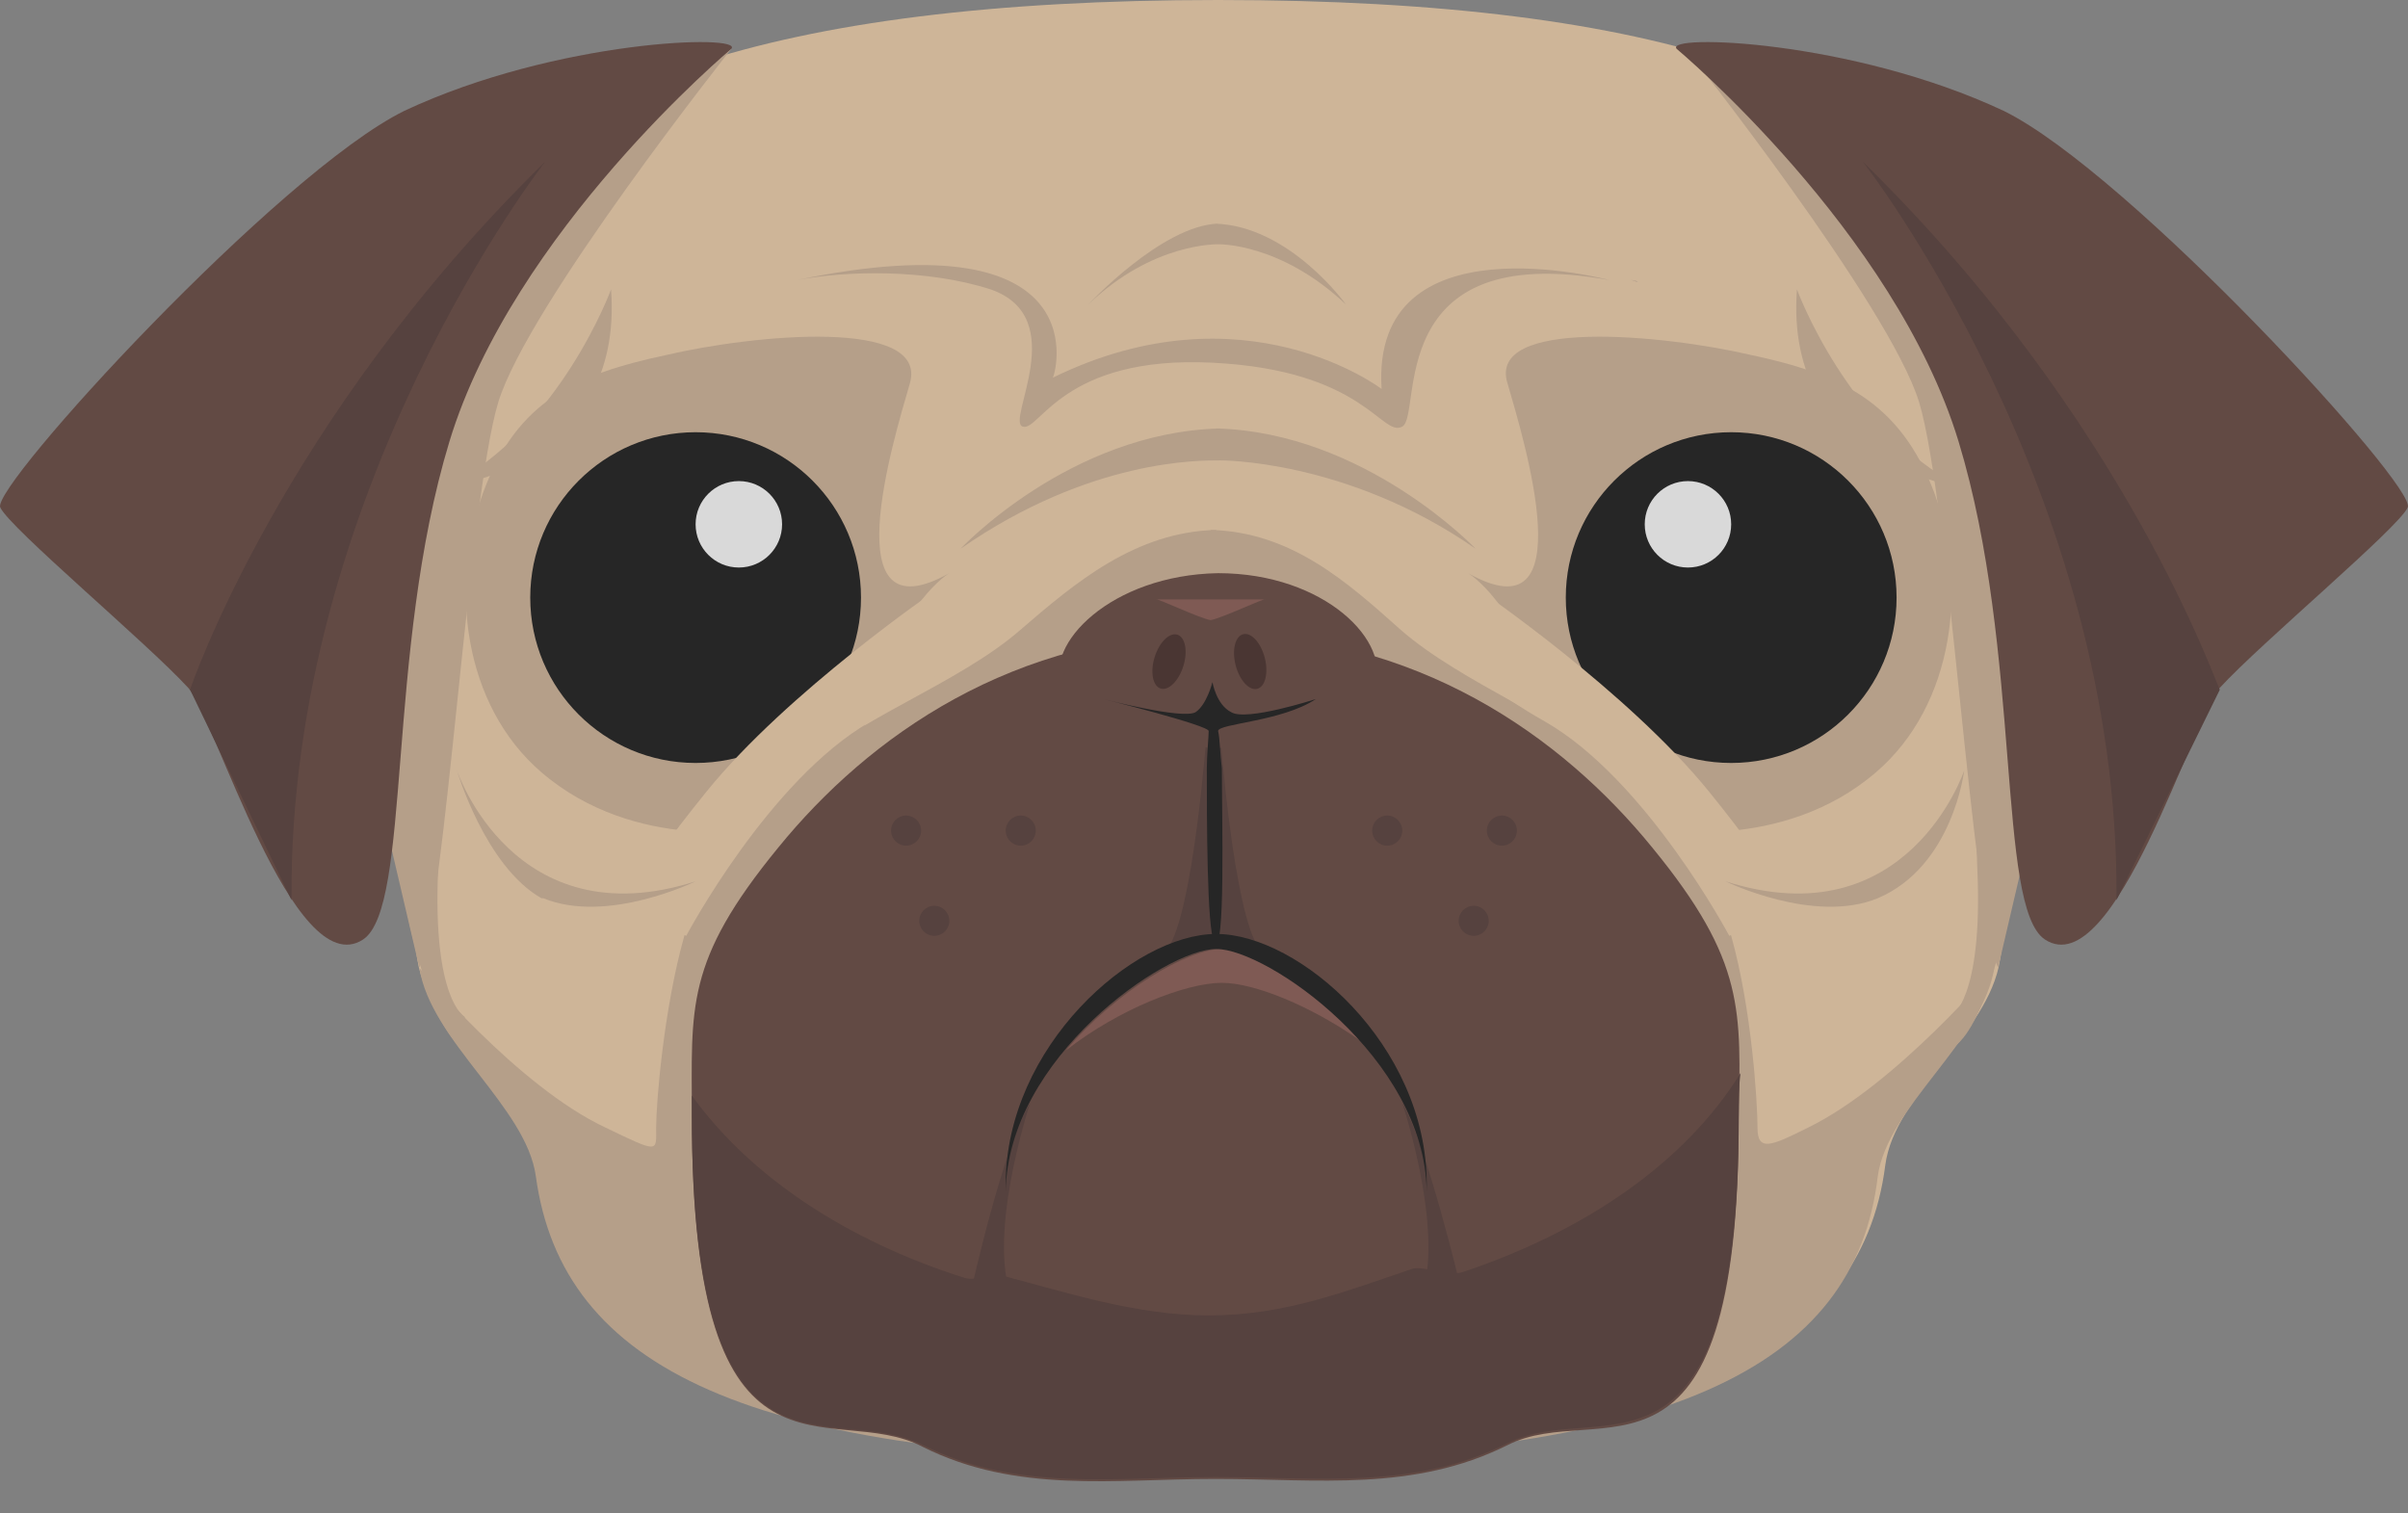 <svg width="70" height="44" viewBox="0 0 70 44" fill="none" xmlns="http://www.w3.org/2000/svg">
<rect x="0" y="0" width="70" height="44" fill="#808080" stroke="none"/>
<g opacity="0.7">
<path d="M58.575 13.44C58.465 11.036 58.793 8.905 57.701 7.102C55.078 2.622 48.522 0 35.41 0V0.382H35.136H35.41V0C22.297 0 15.414 2.622 12.791 7.157C11.753 9.015 11.862 11.091 11.698 13.495C11.589 15.407 10.715 17.428 11.097 19.614C11.534 22.455 11.698 25.296 12.136 27.918C12.463 30.049 15.414 31.852 15.687 33.873C16.452 39.446 22.243 42.014 35.355 42.014V42.451H35.027H35.41V42.014C48.522 42.014 54.095 39.446 54.805 33.873C55.078 31.797 57.81 30.049 58.138 27.918C58.575 25.296 58.739 22.455 59.176 19.614C59.558 17.428 58.684 15.352 58.575 13.44V13.44Z" fill="#EFCCA3"/>
<path d="M35.191 15.407C37.54 15.462 39.179 16.937 40.709 18.303C42.512 19.887 45.572 20.98 46.828 22.346C48.085 23.711 49.724 25.077 50.325 27.208C50.926 29.339 51.09 32.071 51.09 32.781C51.09 33.491 51.472 33.327 52.565 32.781C55.133 31.524 57.974 28.137 57.974 28.137C57.646 30.268 54.859 32.18 54.586 34.201C53.931 39.774 48.522 42.451 35.136 42.451H35.082H35.41" fill="#CCAC8D"/>
<path d="M43.823 11.145C44.315 12.839 46.063 18.576 42.676 16.663C42.676 16.663 44.096 17.483 44.971 20.597C45.9 23.711 48.139 24.094 48.139 24.094C48.139 24.094 51.8 24.804 54.532 22.455C56.826 20.488 57.209 16.991 56.225 14.314C55.242 11.692 53.494 10.872 50.926 10.326C48.358 9.725 43.222 9.233 43.823 11.145V11.145Z" fill="#CCAC8D"/>
<path d="M50.325 22.182C52.98 22.182 55.133 20.029 55.133 17.374C55.133 14.719 52.98 12.566 50.325 12.566C47.67 12.566 45.517 14.719 45.517 17.374C45.517 20.029 47.67 22.182 50.325 22.182Z" fill="black"/>
<path d="M49.068 16.5C49.762 16.5 50.325 15.937 50.325 15.243C50.325 14.549 49.762 13.987 49.068 13.987C48.374 13.987 47.812 14.549 47.812 15.243C47.812 15.937 48.374 16.5 49.068 16.5Z" fill="white"/>
<path d="M43.004 17.155C43.004 17.155 47.32 20.105 49.669 23.001C52.019 25.897 51.964 26.443 51.964 26.443L50.27 27.208C50.27 27.208 47.866 22.673 44.916 20.98C41.911 19.286 41.584 17.865 41.584 17.865L43.004 17.155V17.155Z" fill="#EFCCA3"/>
<path d="M35.355 15.407C33.006 15.462 31.257 16.937 29.673 18.303C27.87 19.887 24.701 20.98 23.445 22.346C22.188 23.711 20.494 25.077 19.893 27.208C19.292 29.339 19.074 32.071 19.074 32.781C19.074 33.491 19.183 33.546 17.599 32.781C15.031 31.579 12.19 28.137 12.19 28.137C12.518 30.268 15.304 32.18 15.577 34.201C16.342 39.774 21.751 42.451 35.136 42.451H35.41" fill="#CCAC8D"/>
<path d="M48.03 24.64C45.408 21.417 41.201 18.412 35.355 18.412H35.3C29.455 18.412 25.248 21.417 22.625 24.64C19.893 27.973 20.112 29.284 20.112 32.453C20.112 43.926 24.155 40.648 26.832 42.069C29.564 43.434 32.405 42.998 35.3 42.998H35.355C38.305 42.998 41.092 43.38 43.824 42.014C46.501 40.648 50.544 44.035 50.544 32.562C50.598 29.393 50.762 27.973 48.03 24.64V24.64Z" fill="#56332B"/>
<path d="M35.082 21.253C35.082 21.253 34.7 26.552 33.935 27.59L35.355 27.263L35.082 21.253Z" fill="#442823"/>
<path d="M35.464 21.253C35.464 21.253 35.847 26.552 36.612 27.59L35.191 27.263L35.464 21.253Z" fill="#442823"/>
<path d="M30.875 19.996C30.329 18.74 32.296 16.718 35.41 16.664C38.524 16.664 40.491 18.685 39.944 19.996C39.398 21.308 37.431 21.69 35.41 21.745C33.443 21.69 31.421 21.308 30.875 19.996V19.996Z" fill="#56332B"/>
<path d="M35.41 21.253C35.41 21.034 37.267 20.98 38.251 20.324C38.251 20.324 36.229 20.98 35.792 20.706C35.355 20.488 35.246 19.832 35.246 19.832C35.246 19.832 35.082 20.488 34.754 20.706C34.371 20.925 32.077 20.324 32.077 20.324C32.077 20.324 35.136 21.089 35.136 21.253C35.136 21.417 35.082 21.963 35.082 22.346C35.082 23.711 35.082 27.099 35.3 27.372C35.628 27.863 35.519 23.711 35.519 22.346C35.464 21.908 35.464 21.471 35.41 21.253V21.253Z" fill="black"/>
<path d="M35.519 28.574C36.448 28.574 38.087 29.229 39.562 30.267C38.142 28.683 36.448 27.59 35.519 27.59C34.536 27.59 32.459 28.792 30.984 30.541C32.514 29.339 34.481 28.574 35.519 28.574Z" fill="#7F4A41"/>
<path d="M35.136 38.244C33.06 38.244 31.039 37.588 29.181 37.097C28.799 36.987 28.416 37.261 28.034 37.151C24.592 36.059 21.806 34.201 20.112 31.852V32.398C20.112 43.871 24.155 40.648 26.832 42.014C29.564 43.38 32.405 42.943 35.3 42.943H35.355C38.305 42.943 41.092 43.325 43.823 41.959C46.501 40.593 50.544 43.926 50.544 32.453C50.544 32.016 50.544 31.579 50.598 31.196C49.014 33.764 46.118 35.785 42.512 36.987C42.184 37.097 41.419 36.824 41.092 36.878C39.125 37.534 37.377 38.244 35.136 38.244V38.244Z" fill="#442823"/>
<path d="M29.946 32.07C29.946 32.07 28.581 36.168 29.509 37.971L28.253 37.425C28.253 37.425 29.181 33.272 29.946 32.07V32.07ZM40.764 32.07C40.764 32.07 42.13 36.168 41.201 37.971L42.458 37.425C42.458 37.425 41.474 33.272 40.764 32.07Z" fill="#442823"/>
<path d="M26.45 11.145C25.958 12.839 24.209 18.576 27.597 16.663C27.597 16.663 26.176 17.483 25.302 20.597C24.428 23.711 22.133 24.094 22.133 24.094C22.133 24.094 18.473 24.804 15.741 22.455C13.447 20.488 13.064 16.991 14.047 14.314C15.031 11.637 16.779 10.872 19.347 10.326C21.915 9.725 26.996 9.233 26.45 11.145V11.145Z" fill="#CCAC8D"/>
<path d="M35.355 27.59C36.83 27.59 41.42 30.759 41.474 34.638V34.42C41.474 30.377 37.759 27.153 35.355 27.153C32.951 27.153 29.236 30.431 29.236 34.42V34.638C29.291 30.759 33.88 27.59 35.355 27.59Z" fill="black"/>
<path d="M36.548 20.026C36.782 19.966 36.879 19.561 36.766 19.123C36.653 18.685 36.372 18.378 36.138 18.439C35.905 18.499 35.807 18.903 35.92 19.341C36.033 19.78 36.314 20.086 36.548 20.026Z" fill="#331712"/>
<path d="M33.74 20.018C33.97 20.089 34.266 19.797 34.4 19.364C34.534 18.932 34.456 18.524 34.225 18.452C33.995 18.381 33.699 18.673 33.565 19.105C33.431 19.538 33.509 19.946 33.74 20.018Z" fill="#331712"/>
<path d="M20.221 22.182C22.877 22.182 25.029 20.029 25.029 17.374C25.029 14.719 22.877 12.566 20.221 12.566C17.566 12.566 15.414 14.719 15.414 17.374C15.414 20.029 17.566 22.182 20.221 22.182Z" fill="black"/>
<path d="M21.478 16.5C22.172 16.5 22.735 15.937 22.735 15.243C22.735 14.549 22.172 13.987 21.478 13.987C20.784 13.987 20.221 14.549 20.221 15.243C20.221 15.937 20.784 16.5 21.478 16.5Z" fill="white"/>
<path d="M36.776 17.428C36.776 17.374 35.519 17.974 35.191 18.029C34.863 17.974 33.607 17.374 33.607 17.428H36.776Z" fill="#7F4A41"/>
<path d="M27.215 17.155C27.215 17.155 22.898 20.105 20.549 23.001C18.2 25.897 18.255 26.443 18.255 26.443L19.948 27.208C19.948 27.208 22.352 22.673 25.302 20.98C28.253 19.286 28.635 17.865 28.635 17.865L27.215 17.155Z" fill="#EFCCA3"/>
<path d="M17.763 8.414C17.763 8.414 16.288 12.457 13.009 14.15C13.009 14.15 18.145 13.549 17.763 8.414ZM52.237 8.414C52.237 8.414 53.712 12.457 56.99 14.15C56.99 14.15 51.855 13.549 52.237 8.414ZM42.895 15.953C42.895 15.953 39.671 12.566 35.355 12.457H35.41H35.464C31.093 12.566 27.925 15.953 27.925 15.953C31.695 13.331 34.918 13.385 35.464 13.385C35.41 13.385 39.125 13.331 42.895 15.953V15.953ZM39.125 8.851C39.125 8.851 37.486 6.556 35.3 6.501H35.41C33.771 6.556 31.64 8.851 31.64 8.851C33.498 7.048 35.41 7.102 35.41 7.102C35.41 7.102 37.213 7.048 39.125 8.851ZM20.221 25.623C20.221 25.623 17.654 26.88 15.796 26.115H15.741C14.102 25.186 13.283 22.4 13.283 22.4C13.283 22.4 14.922 27.317 20.221 25.623V25.623ZM50.161 25.623C50.161 25.623 52.729 26.88 54.586 26.115C56.772 25.186 57.099 22.4 57.099 22.4C57.099 22.4 55.461 27.317 50.161 25.623V25.623Z" fill="#CCAC8D"/>
<path d="M23.172 8.141C24.592 7.868 26.941 7.813 28.799 8.414C31.148 9.233 29.236 12.238 29.728 12.402C30.219 12.566 30.875 10.326 35.246 10.545C39.671 10.763 40.163 12.73 40.764 12.402C41.365 12.074 40.163 6.939 46.774 8.141C46.774 8.141 39.835 6.283 40.163 11.309C40.163 11.309 36.175 8.25 30.602 10.982C30.656 10.982 32.077 6.283 23.172 8.141V8.141ZM47.375 8.141C47.484 8.141 47.538 8.195 47.593 8.195C47.648 8.195 47.538 8.141 47.375 8.141ZM21.259 1.421C21.259 1.421 15.359 8.851 14.485 11.692C13.611 14.588 12.955 26.443 12.19 28.137L9.458 16.445L14.485 4.262L21.259 1.421V1.421ZM49.014 1.421C49.014 1.421 54.914 8.851 55.788 11.692C56.662 14.588 57.318 26.443 58.083 28.137L60.815 16.445L55.788 4.262L49.014 1.421V1.421Z" fill="#CCAC8D"/>
<path d="M48.74 1.42C48.74 1.42 55.078 6.72 56.936 12.839C58.793 18.958 58.028 26.388 59.449 27.317C61.47 28.628 63.765 20.816 64.53 19.996C65.732 18.685 69.72 15.352 69.993 14.751C70.267 14.15 61.907 5.026 58.247 3.223C53.822 1.147 48.358 0.983 48.74 1.42V1.42Z" fill="#56332B"/>
<path d="M54.149 4.698C54.149 4.698 61.634 14.259 61.525 26.17L64.53 20.051C64.475 20.051 61.853 12.238 54.149 4.698V4.698Z" fill="#442823"/>
<path d="M21.259 1.42C21.259 1.42 14.922 6.72 13.064 12.839C11.207 18.958 11.972 26.388 10.551 27.317C8.53 28.628 6.235 20.816 5.47 19.996C4.268 18.685 0.28 15.352 0.007 14.751C-0.267 14.15 8.092 5.026 11.753 3.223C16.178 1.147 21.642 0.983 21.259 1.42V1.42Z" fill="#56332B"/>
<path d="M15.851 4.698C15.851 4.698 8.366 14.259 8.475 26.17L5.525 20.051C5.525 20.051 8.147 12.238 15.851 4.698Z" fill="#442823"/>
<path d="M11.808 26.389C11.808 26.389 12.354 29.339 13.228 30.268C14.102 31.196 13.501 29.557 13.501 29.557C13.501 29.557 12.572 29.066 12.736 25.296C12.9 21.526 11.808 26.389 11.808 26.389V26.389ZM58.411 26.389C58.411 26.389 57.864 29.339 56.99 30.268C56.116 31.196 56.717 29.557 56.717 29.557C56.717 29.557 57.646 29.066 57.482 25.296C57.318 21.526 58.411 26.389 58.411 26.389V26.389Z" fill="#CCAC8D"/>
<path d="M29.673 24.586C29.915 24.586 30.11 24.39 30.11 24.148C30.11 23.907 29.915 23.711 29.673 23.711C29.432 23.711 29.236 23.907 29.236 24.148C29.236 24.39 29.432 24.586 29.673 24.586Z" fill="#442823"/>
<path d="M27.16 27.208C27.401 27.208 27.597 27.012 27.597 26.771C27.597 26.53 27.401 26.334 27.16 26.334C26.919 26.334 26.723 26.53 26.723 26.771C26.723 27.012 26.919 27.208 27.16 27.208Z" fill="#442823"/>
<path d="M26.34 24.586C26.582 24.586 26.777 24.39 26.777 24.148C26.777 23.907 26.582 23.711 26.34 23.711C26.099 23.711 25.903 23.907 25.903 24.148C25.903 24.39 26.099 24.586 26.34 24.586Z" fill="#442823"/>
<path d="M40.327 24.586C40.568 24.586 40.764 24.39 40.764 24.148C40.764 23.907 40.568 23.711 40.327 23.711C40.085 23.711 39.89 23.907 39.89 24.148C39.89 24.39 40.085 24.586 40.327 24.586Z" fill="#442823"/>
<path d="M42.84 27.208C43.081 27.208 43.277 27.012 43.277 26.771C43.277 26.53 43.081 26.334 42.84 26.334C42.599 26.334 42.403 26.53 42.403 26.771C42.403 27.012 42.599 27.208 42.84 27.208Z" fill="#442823"/>
<path d="M43.66 24.586C43.901 24.586 44.096 24.39 44.096 24.148C44.096 23.907 43.901 23.711 43.66 23.711C43.418 23.711 43.222 23.907 43.222 24.148C43.222 24.39 43.418 24.586 43.66 24.586Z" fill="#442823"/>
</g>
</svg>
